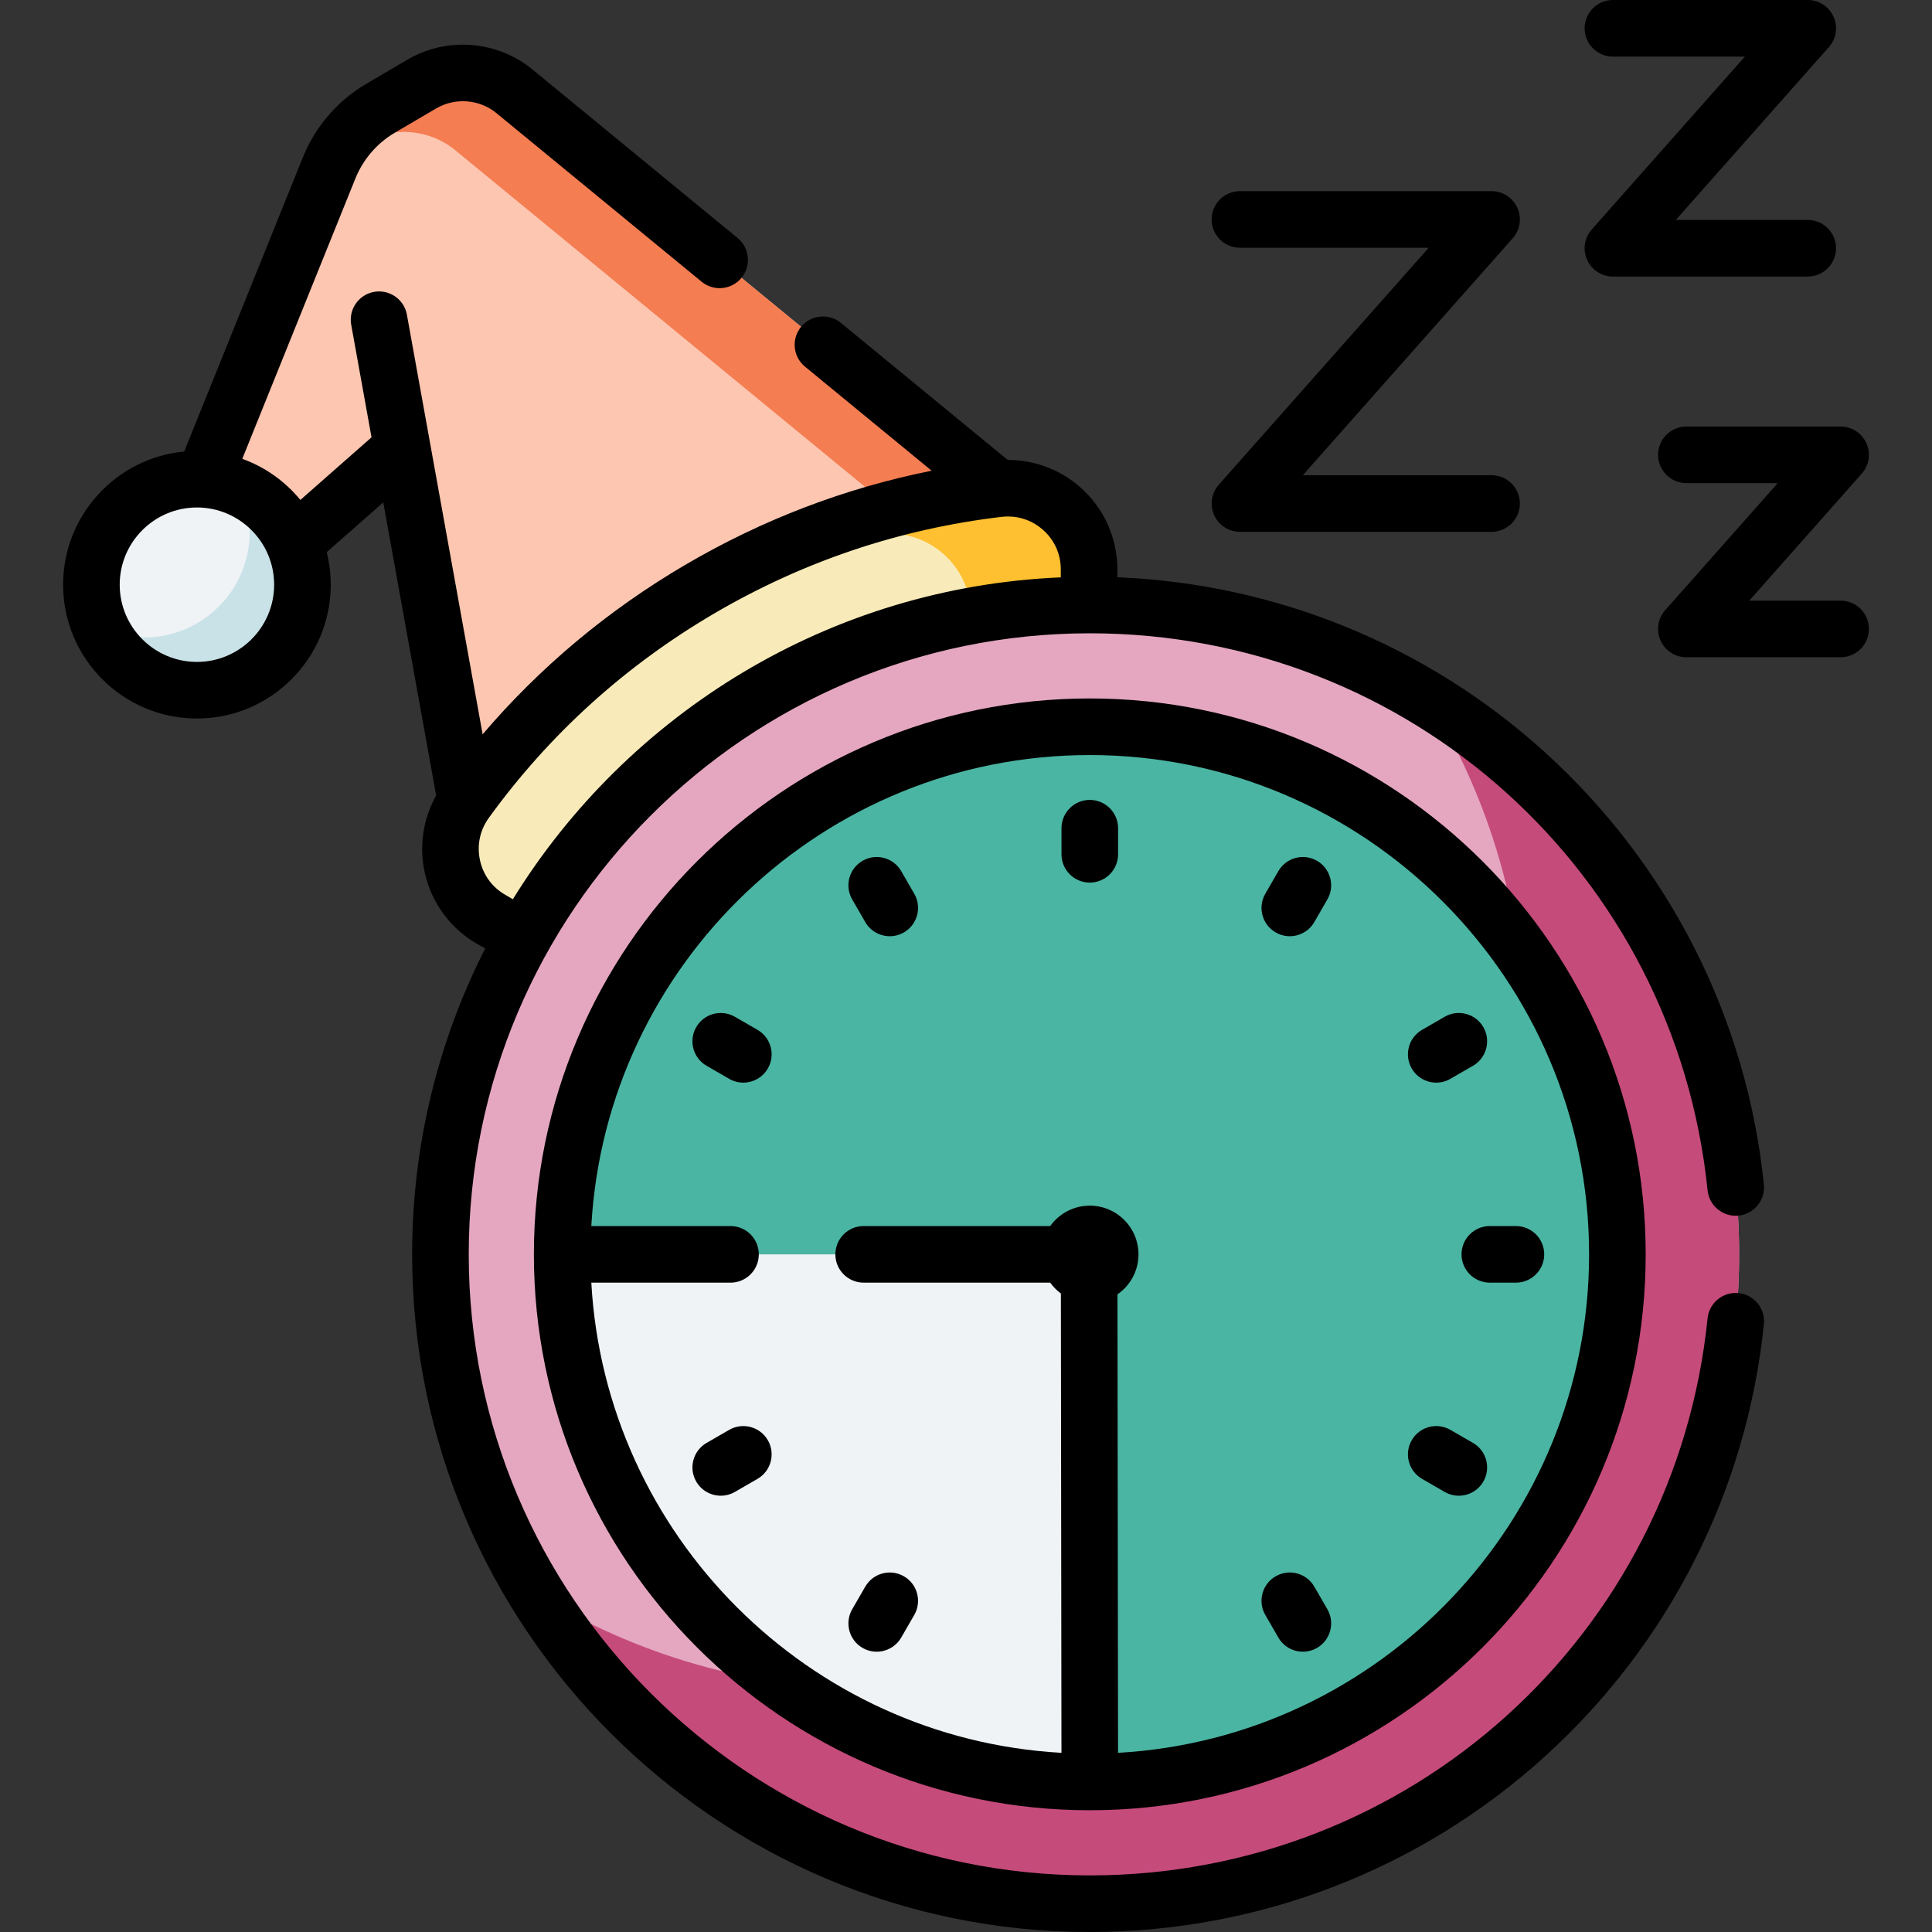 <?xml version="1.0"?>
<svg xmlns="http://www.w3.org/2000/svg" xmlns:xlink="http://www.w3.org/1999/xlink" xmlns:svgjs="http://svgjs.com/svgjs" version="1.1" width="512" height="512" x="0" y="0" viewBox="0 0 512 512" style="enable-background:new 0 0 512 512" xml:space="preserve" class=""><rect x="0" y="0" width="512" height="512" fill="#333333" stroke="none"/><g><g xmlns="http://www.w3.org/2000/svg"><g><path d="m264.539 129.525-128.202-105.325c-6.968-5.725-16.767-6.495-24.544-1.93l-10.969 6.439c-6.145 3.607-10.923 9.146-13.589 15.754l-37.199 92.205 21.511 12.906 35.043-30.844 16.892 93.595z" fill="#fdc6b1" data-original="#62d8f9" class=""/></g><g><path d="m96.148 37.914c7.777-4.565 17.576-3.795 24.544 1.93l123.615 101.557 20.231-11.876-128.201-105.325c-6.968-5.725-16.767-6.495-24.544-1.93l-10.969 6.439c-5.577 3.274-10.01 8.15-12.778 13.962z" fill="#f57d52" data-original="#00bef7" class=""/></g><g><path d="m201.69 184.008c27.365-16.063 57.347-23.693 86.94-23.695-.003-3.309-.007-6.468-.01-9.45-.013-12.89-11.279-22.849-24.081-21.338-27.17 3.206-54.118 11.944-79.183 26.657s-45.831 33.983-61.875 56.144c-7.559 10.441-4.352 25.135 6.897 31.43l8.243 4.613c14.427-25.838 35.704-48.297 63.069-64.361z" fill="#f9ebb9" data-original="#fce25c" class=""/></g><g><path d="m233.211 141.553c12.801-1.511 24.068 8.448 24.081 21.338v.331c10.407-1.935 20.896-2.907 31.338-2.908-.003-3.309-.007-6.468-.01-9.45-.013-12.89-11.279-22.849-24.081-21.338-21.898 2.584-43.649 8.767-64.389 18.77 10.909-3.186 21.965-5.434 33.061-6.743z" fill="#febf30" data-original="#fbd307" class=""/></g><g><g><circle cx="288.804" cy="332.415" fill="#e5a7c0" r="172.085" data-original="#fb636f" class=""/></g><g><path d="m378.745 185.686c16.078 26.173 25.356 56.972 25.356 89.941 0 95.04-77.045 172.085-172.085 172.085-32.969 0-63.768-9.278-89.941-25.356 30.27 49.276 84.658 82.144 146.729 82.144 95.04 0 172.085-77.045 172.085-172.085 0-62.071-32.868-116.46-82.144-146.729z" fill="#c54b7b" data-original="#fa4954" class=""/></g><g><circle cx="288.804" cy="332.415" fill="#eff3f5" r="139.819" data-original="#eff3f5" class=""/></g><g><path d="m288.804 472.234c77.097 0 139.819-62.723 139.819-139.819s-62.723-139.819-139.819-139.819-139.819 62.723-139.819 139.819h139.645z" fill="#4ab5a3" data-original="#7fd061" class=""/></g></g><g><circle cx="52.187" cy="154.952" fill="#eff3f5" r="27.964" data-original="#eff3f5" class=""/></g><g><path d="m63.691 129.466c1.587 3.51 2.478 7.402 2.478 11.504 0 15.444-12.52 27.964-27.964 27.964-4.102 0-7.994-.891-11.504-2.478 4.387 9.704 14.145 16.46 25.486 16.46 15.444 0 27.964-12.52 27.964-27.964-.001-11.342-6.757-21.099-16.46-25.486z" fill="#c9e2e7" data-original="#c9e2e7" class=""/></g><g><path d="m460.75 322.144c4.121-.422 7.119-4.104 6.697-8.225-4.501-43.977-25.08-84.634-57.943-114.481-31.285-28.413-71.303-44.749-113.382-46.451l-.002-2.131c-.008-8.268-3.559-16.159-9.741-21.648-5.348-4.749-12.245-7.329-19.332-7.324l-44.194-36.31c-3.203-2.631-7.927-2.167-10.556 1.034s-2.167 7.927 1.034 10.556l33.568 27.58c-22.959 4.593-44.874 12.958-65.34 24.972-20.467 12.013-38.454 27.072-53.657 44.88l-20.068-111.196c-.735-4.076-4.636-6.781-8.713-6.049-4.076.736-6.784 4.637-6.049 8.713l5.384 29.832-18.852 16.591c-4.021-4.899-9.326-8.703-15.395-10.897l29.987-74.327c2.029-5.036 5.731-9.329 10.421-12.086l10.965-6.437c5.048-2.958 11.477-2.454 15.996 1.255l54.368 44.668c3.201 2.63 7.926 2.166 10.556-1.034 2.629-3.201 2.167-7.927-1.034-10.556l-54.371-44.671c-9.356-7.679-22.659-8.725-33.104-2.602l-10.976 6.443c-7.532 4.428-13.475 11.322-16.733 19.409l-31.468 77.999c-17.98 1.703-32.094 16.882-32.094 35.3 0 19.555 15.909 35.464 35.464 35.464s35.464-15.909 35.464-35.464c0-2.974-.373-5.862-1.066-8.625l14.984-13.187 14.015 77.654c-3.455 6.182-4.564 13.461-3.025 20.443 1.78 8.076 6.94 15.024 14.157 19.063l1.871 1.047c-12.38 24.367-19.368 51.915-19.368 81.067.001 99.025 80.562 179.587 179.586 179.587 44.741 0 87.606-16.553 120.7-46.609 32.864-29.847 53.442-70.503 57.943-114.48.422-4.121-2.577-7.803-6.697-8.225-4.121-.432-7.803 2.576-8.225 6.697-8.614 84.156-78.999 147.617-163.721 147.617-90.752 0-164.585-73.833-164.585-164.585 0-90.753 73.833-164.585 164.585-164.585 84.722 0 155.107 63.461 163.722 147.617.421 4.12 4.109 7.125 8.224 6.697zm-408.563-146.728c-11.284 0-20.464-9.18-20.464-20.464s9.18-20.464 20.464-20.464 20.464 9.18 20.464 20.464-9.181 20.464-20.464 20.464zm81.854 61.795c-3.535-1.978-5.961-5.246-6.833-9.202-.876-3.975-.042-7.982 2.349-11.285 15.951-22.031 36.002-40.224 59.597-54.074s49.254-22.489 76.265-25.676c.574-.068 1.145-.101 1.711-.101 3.429 0 6.678 1.231 9.29 3.551 3.027 2.688 4.697 6.398 4.701 10.447l.001 2.134c-61.338 2.595-114.81 36.098-145.208 85.305z" fill="#000000" data-original="#000000" class=""/><path d="m288.804 185.096c-81.232 0-147.319 66.087-147.319 147.319s66.087 147.319 147.319 147.319 147.319-66.087 147.319-147.319-66.087-147.319-147.319-147.319zm7.49 279.421-.151-121.492c3.362-2.33 5.568-6.21 5.568-10.61 0-7.128-5.778-12.906-12.906-12.906-4.328 0-8.148 2.138-10.49 5.407h-49.434c-4.142 0-7.5 3.358-7.5 7.5s3.358 7.5 7.5 7.5h49.435c.787 1.099 1.742 2.065 2.828 2.869l.152 121.732c-66.997-3.767-120.83-57.603-124.593-124.601h36.888c4.142 0 7.5-3.358 7.5-7.5s-3.358-7.5-7.5-7.5h-36.888c3.902-69.485 61.659-124.819 132.102-124.819 72.961 0 132.319 59.358 132.319 132.319-.001 70.446-55.341 128.204-124.83 132.101z" fill="#000000" data-original="#000000" class=""/><path d="m288.804 211.984c-4.142 0-7.5 3.358-7.5 7.5v6.914c0 4.142 3.358 7.5 7.5 7.5s7.5-3.358 7.5-7.5v-6.914c0-4.142-3.358-7.5-7.5-7.5z" fill="#000000" data-original="#000000" class=""/><path d="m238.833 230.864c-2.071-3.587-6.659-4.817-10.245-2.745-3.587 2.071-4.816 6.658-2.745 10.245l3.457 5.988c1.389 2.406 3.91 3.751 6.502 3.751 1.272 0 2.562-.324 3.743-1.006 3.587-2.071 4.816-6.658 2.745-10.245z" fill="#000000" data-original="#000000" class=""/><path d="m200.741 272.911-5.988-3.457c-3.588-2.072-8.174-.842-10.245 2.745s-.842 8.174 2.745 10.245l5.988 3.457c1.181.682 2.471 1.006 3.743 1.006 2.592 0 5.113-1.346 6.502-3.751 2.071-3.587.842-8.174-2.745-10.245z" fill="#000000" data-original="#000000" class=""/><path d="m193.241 378.928-5.988 3.457c-3.587 2.071-4.816 6.658-2.745 10.245 1.389 2.406 3.91 3.751 6.502 3.751 1.272 0 2.562-.324 3.743-1.006l5.988-3.457c3.587-2.071 4.816-6.658 2.745-10.245s-6.657-4.816-10.245-2.745z" fill="#000000" data-original="#000000" class=""/><path d="m228.588 436.711c1.181.682 2.471 1.006 3.743 1.006 2.592 0 5.113-1.346 6.502-3.751l3.457-5.988c2.071-3.587.842-8.174-2.745-10.245-3.587-2.073-8.174-.842-10.245 2.745l-3.457 5.988c-2.071 3.587-.842 8.174 2.745 10.245z" fill="#000000" data-original="#000000" class=""/><path d="m348.307 420.478c-2.071-3.588-6.658-4.817-10.245-2.745-3.587 2.071-4.816 6.658-2.745 10.245l3.457 5.988c1.389 2.406 3.91 3.751 6.502 3.751 1.272 0 2.562-.324 3.743-1.006 3.587-2.071 4.816-6.658 2.745-10.245z" fill="#000000" data-original="#000000" class=""/><path d="m390.355 382.385-5.988-3.457c-3.589-2.072-8.175-.842-10.245 2.746-2.071 3.587-.842 8.174 2.745 10.245l5.988 3.457c1.182.682 2.471 1.006 3.743 1.006 2.592 0 5.113-1.346 6.502-3.752 2.071-3.587.842-8.174-2.745-10.245z" fill="#000000" data-original="#000000" class=""/><path d="m387.32 332.415c0 4.142 3.358 7.5 7.5 7.5h6.914c4.142 0 7.5-3.358 7.5-7.5s-3.358-7.5-7.5-7.5h-6.914c-4.142 0-7.5 3.358-7.5 7.5z" fill="#000000" data-original="#000000" class=""/><path d="m374.122 283.156c1.389 2.407 3.91 3.752 6.502 3.752 1.272 0 2.562-.324 3.743-1.006l5.988-3.457c3.587-2.071 4.816-6.658 2.745-10.245-2.071-3.588-6.658-4.817-10.245-2.746l-5.988 3.457c-3.587 2.071-4.817 6.658-2.745 10.245z" fill="#000000" data-original="#000000" class=""/><path d="m349.019 228.119c-3.588-2.072-8.175-.842-10.245 2.745l-3.457 5.988c-2.071 3.587-.842 8.174 2.745 10.245 1.181.682 2.471 1.006 3.743 1.006 2.592 0 5.113-1.346 6.502-3.751l3.457-5.988c2.071-3.588.842-8.175-2.745-10.245z" fill="#000000" data-original="#000000" class=""/><path d="m328.599 65.654h50.021l-55.635 62.814c-1.957 2.209-2.436 5.36-1.225 8.051s3.888 4.421 6.839 4.421h66.683c4.142 0 7.5-3.358 7.5-7.5s-3.358-7.5-7.5-7.5h-50.022l55.635-62.814c1.957-2.209 2.436-5.36 1.225-8.051s-3.888-4.421-6.839-4.421h-66.683c-4.142 0-7.5 3.358-7.5 7.5s3.359 7.5 7.501 7.5z" fill="#000000" data-original="#000000" class=""/><path d="m427.443 15h34.964l-40.578 45.814c-1.957 2.209-2.436 5.36-1.225 8.051s3.888 4.421 6.839 4.421h51.625c4.142 0 7.5-3.358 7.5-7.5s-3.358-7.5-7.5-7.5h-34.964l40.578-45.814c1.957-2.209 2.436-5.36 1.225-8.051-1.21-2.691-3.887-4.421-6.838-4.421h-51.625c-4.142 0-7.5 3.358-7.5 7.5s3.357 7.5 7.499 7.5z" fill="#000000" data-original="#000000" class=""/><path d="m487.777 159.179h-24.208l29.823-33.671c1.957-2.209 2.436-5.36 1.225-8.051s-3.888-4.421-6.839-4.421h-40.87c-4.142 0-7.5 3.358-7.5 7.5s3.358 7.5 7.5 7.5h24.208l-29.823 33.671c-1.957 2.209-2.436 5.36-1.225 8.051s3.888 4.421 6.839 4.421h40.87c4.142 0 7.5-3.358 7.5-7.5s-3.358-7.5-7.5-7.5z" fill="#000000" data-original="#000000" class=""/></g></g></g></svg>
